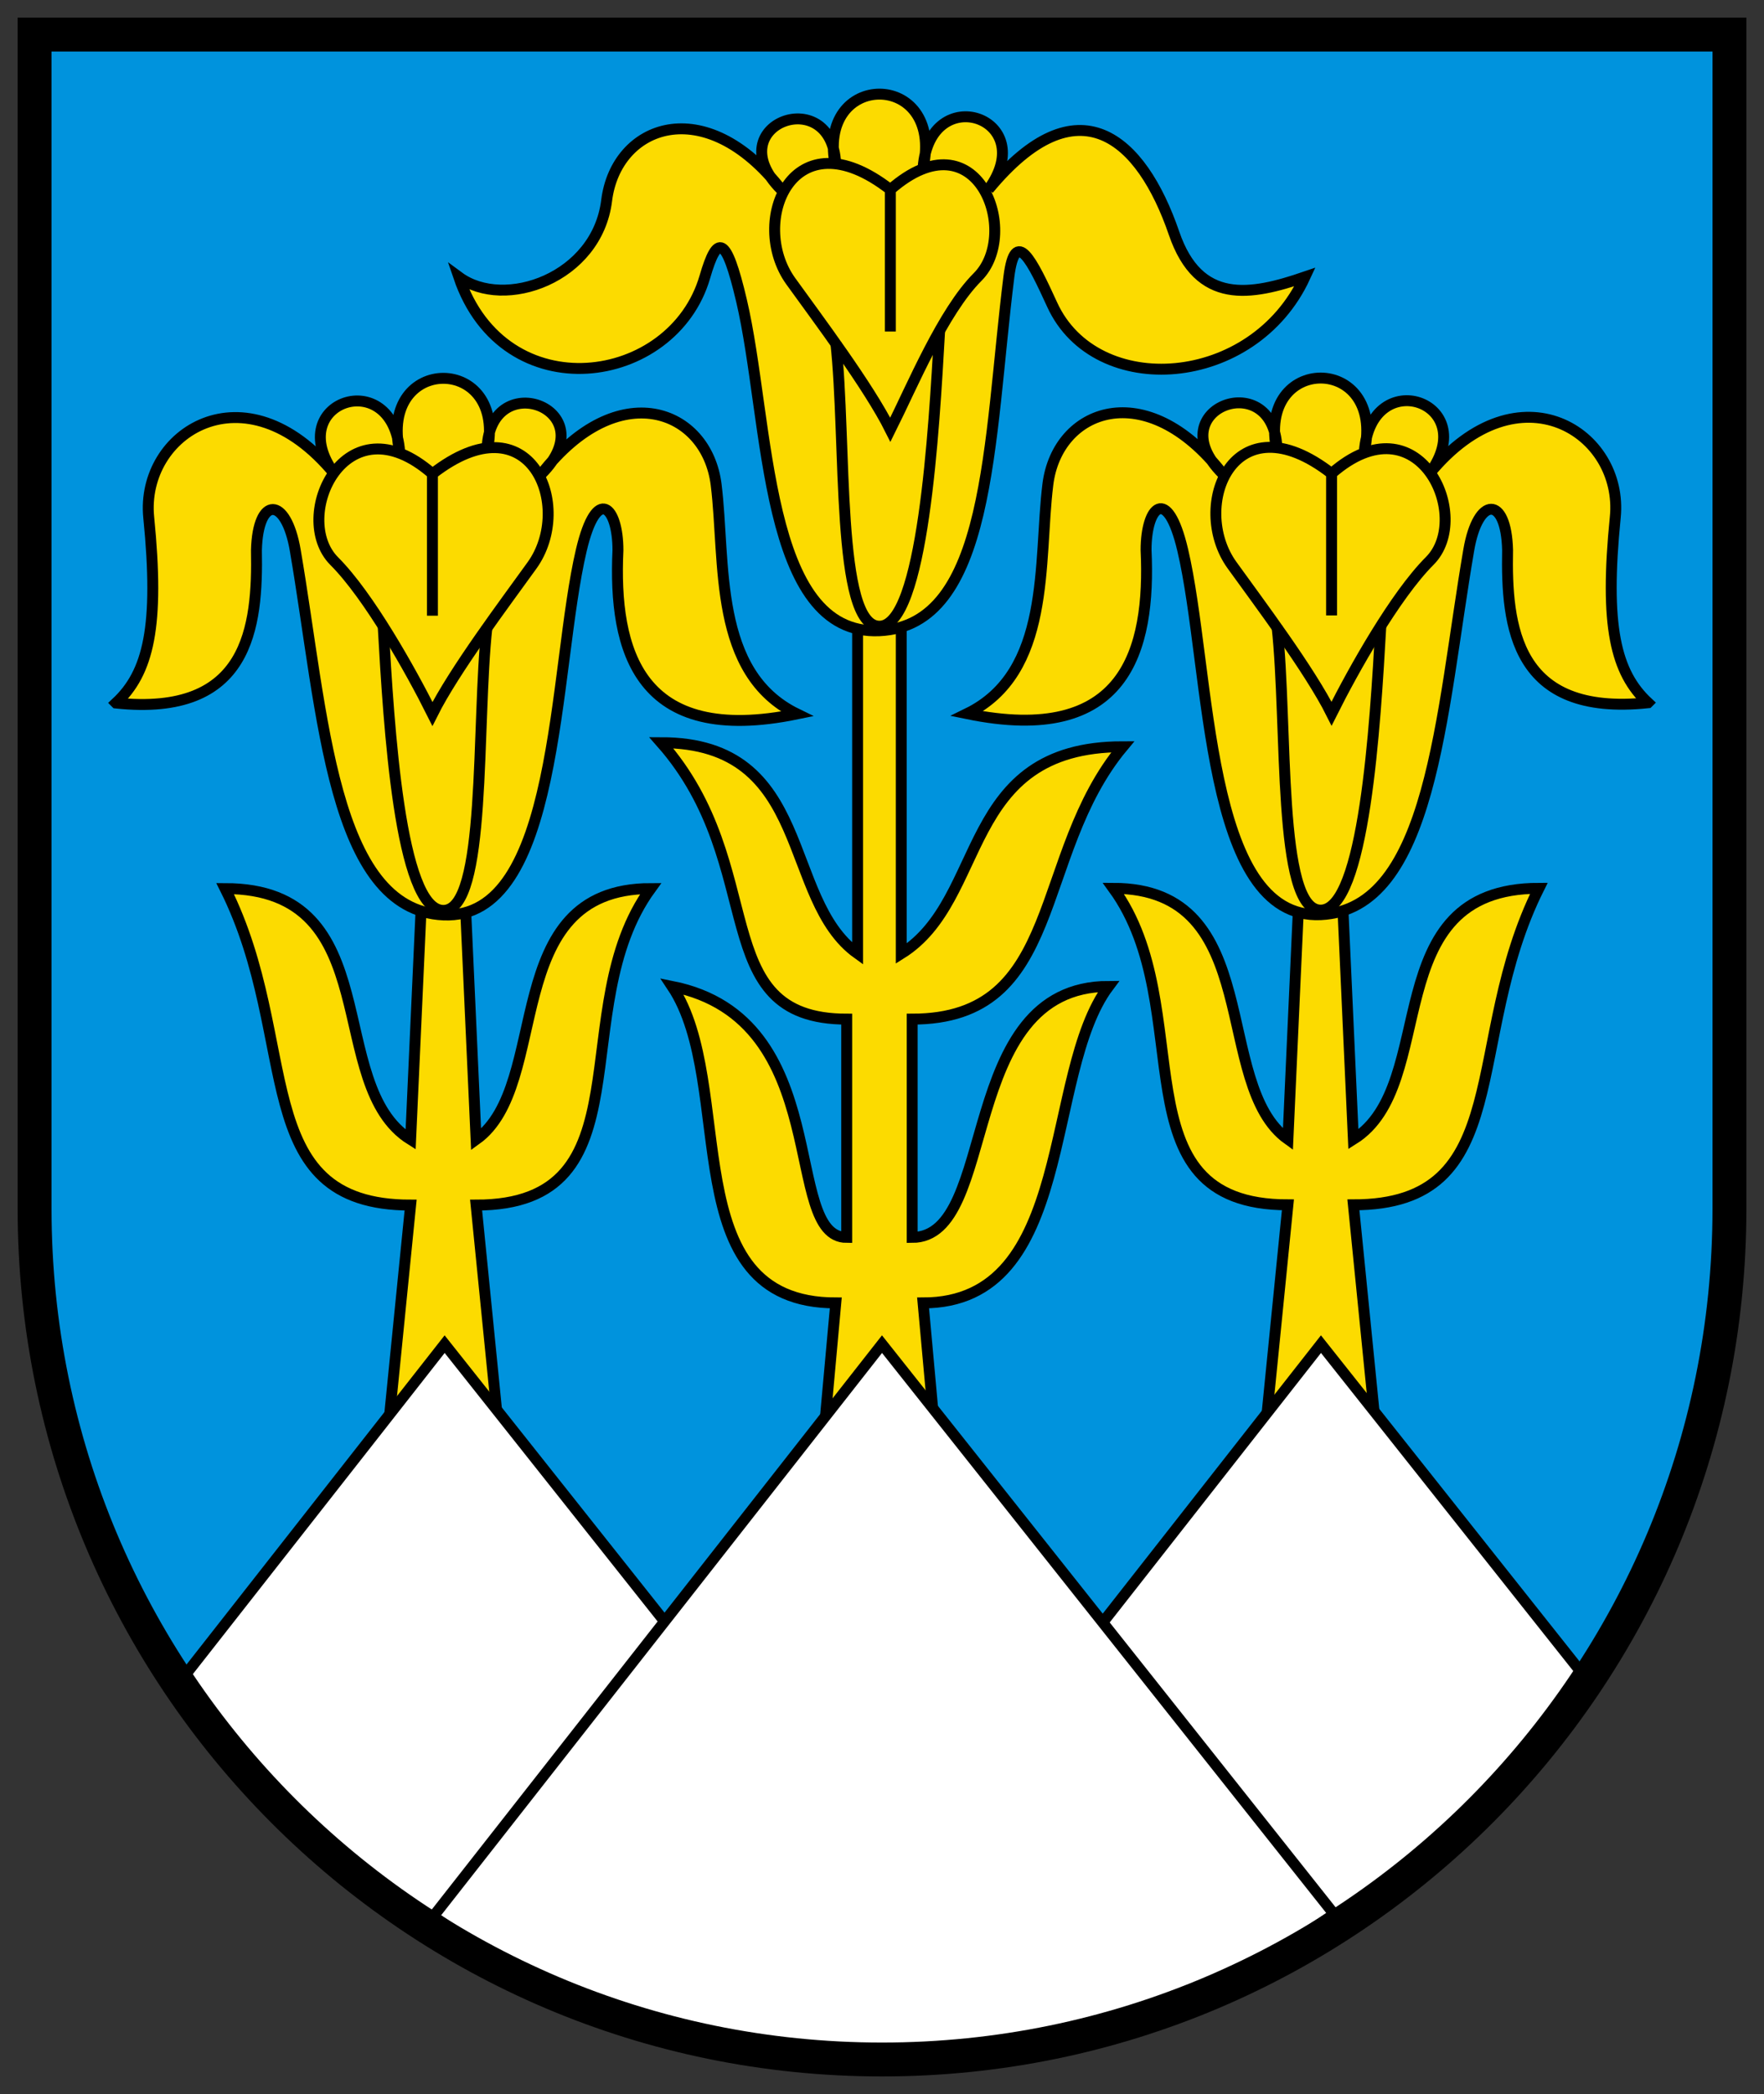 <svg width="500" height="593.42" xmlns="http://www.w3.org/2000/svg"><rect width="100%" height="100%" fill="#333333" stroke="none"/><path d="M11.859 9.81v329.56c0 132.02 106.62 239.04 238.14 239.04 131.52 0 238.14-107.02 238.14-239.04V9.81z" fill="#0093dd"/><g stroke="#000"><g fill="#fcdb00"><path d="m389.8 403.284-6.186-61.859c46.394 0 30.93-46.394 52.58-89.696-46.394 0-27.837 55.673-52.58 71.138l-3.093-68.045h-12.372l-3.093 68.045c-21.651-15.465-6.186-71.138-49.488-71.138 24.744 34.023 0 89.696 49.488 89.696l-6.186 61.86z" stroke-width="3.093"/><path d="M467.124 199.148c-9.21-8.57-12.372-21.65-9.28-52.58 2.397-23.958-27.248-43.131-52.58-12.46 14.79-20.255-16.701-31.016-18.557-6.098 6.186-27.837-30.93-27.837-24.744 0 0-24.744-34.023-12.372-15.465 6.186-21.65-27.837-46.828-18.36-49.488 3.093-2.722 21.97 1.018 53.295-22.898 64.952 44.95 9.258 52.048-17.871 50.734-46.394 0-12.372 6.027-18.52 10.385 0 8.013 34.06 6.187 104.852 39.1 103.355 31.543-1.434 34.024-56.96 41.985-103.355 2.625-15.297 10.596-15.465 11.002 0-.405 21.65 2.056 47.307 39.803 43.301z" stroke-width="3.093"/><path d="M377.428 202.241c6.186-12.371 18.027-33.49 27.836-43.301 12.372-12.372-3.093-46.395-27.836-24.744v40.209-40.209c-27.837-21.65-40.209 9.279-28.248 25.919 7.585 10.552 22.062 29.755 28.248 42.126z" stroke-width="3.093"/></g><path d="M361.963 177.498c3.093 27.836 0 80.417 12.372 80.417s15.465-52.58 17.05-80.417" fill="none" stroke-width="3.093"/></g><g stroke="#000"><g fill="#fcdb00"><path d="m110.202 403.36 6.186-61.86c-46.394 0-30.93-46.394-52.58-89.696 46.394 0 27.837 55.674 52.58 71.139l3.093-68.046h12.372l3.093 68.046c21.651-15.465 6.186-71.139 49.488-71.139-24.744 34.023 0 89.696-49.488 89.696l6.186 61.86z" stroke-width="3.093"/><path d="M32.878 199.224c9.21-8.57 12.372-21.65 9.28-52.58-2.397-23.958 27.249-43.132 52.58-12.46-14.79-20.256 16.701-31.017 18.557-6.098-6.186-27.837 30.93-27.837 24.744 0 0-24.744 34.023-12.372 15.465 6.186 21.65-27.837 46.828-18.36 49.488 3.093 2.722 21.97-1.018 53.294 22.898 64.952-44.95 9.258-52.048-17.872-50.734-46.395 0-12.372-6.027-18.52-10.385 0-8.013 34.06-6.187 104.852-39.1 103.355-31.543-1.434-34.024-56.96-41.985-103.355-2.625-15.297-10.596-15.465-11.002 0 .405 21.651-2.056 47.307-39.803 43.302z" stroke-width="3.093"/><path d="M122.574 202.317c-6.186-12.372-18.027-33.49-27.836-43.302-12.372-12.372 3.093-46.394 27.836-24.743v40.208-40.208c27.837-21.651 40.209 9.278 28.248 25.918-7.585 10.553-22.062 29.755-28.248 42.127z" stroke-width="3.093"/></g><path d="M138.04 177.573c-3.094 27.837 0 80.417-12.373 80.417s-15.465-52.58-17.05-80.417" fill="none" stroke-width="3.093"/></g><g stroke="#000"><g fill="#fcdb00"><path d="m264.738 403.242-3.093-34.022c43.302 0 34.023-64.953 52.58-89.696-43.301 0-30.93 71.138-55.673 71.138v-61.86c43.302 0 34.023-46.394 59.707-77.194-46.395 0-38.056 43.172-62.8 58.637v-95.882h-12.372v95.882c-21.65-15.465-12.372-59.79-55.673-59.79 30.93 35.046 12.372 78.348 52.58 78.348v61.859c-18.557 0-3.093-61.86-49.487-71.138 18.558 27.836 0 89.696 46.394 89.696l-3.093 34.022z" stroke-width="3.093"/><path d="M369.899 78.48c-15.465 5.298-30.12 8.02-37.116-12.371-9.278-27.05-27.249-43.132-52.58-12.46 14.79-20.255-16.702-31.017-18.558-6.098 6.186-27.837-30.93-27.837-24.744 0 0-24.744-34.022-12.372-15.464 6.186-21.651-27.837-46.828-18.36-49.488 3.093-2.723 21.97-29 31.183-41.916 21.65 12.906 37.933 60.721 31.063 69.753 0 3.53-12.144 6.027-11.834 10.385 6.687 8.014 34.06 6.187 95.072 39.101 93.575 31.542-1.434 30.849-53.552 36.686-100.262 1.81-14.483 6.615-4.482 12.3 7.909 12.346 26.906 56.991 23.848 71.64-7.909z" stroke-width="3.093"/><path d="M252.366 121.782c6.186-12.372 14.935-33.49 24.744-43.301 12.372-12.372 0-46.395-24.744-24.744v40.208-40.208c-27.836-21.65-40.208 9.279-28.247 25.919 7.585 10.552 22.061 29.754 28.247 42.126z" stroke-width="3.093"/></g><path d="M236.901 97.038c3.093 27.837 0 80.418 12.372 80.418s15.465-55.674 17.05-83.51" fill="none" stroke-width="3.093"/></g><g fill="#fff" stroke="#000" stroke-width="4.102"><path d="m126.032 380.906-75.108 95.767c19.166 30.563 40.656 57.404 70.34 71.137l128.953-2.701 127.016 4.678c27.571-21.263 57.616-40.051 72.309-74.192l-75.119-94.689-123.486 157.458z" stroke-width="3.093"/><path d="M250.001 380.906 122.797 543.1c36.247 24.787 80.037 39.283 127.204 39.283 47.58 0 91.718-14.758 128.147-39.943z" stroke-width="3.093"/></g><g><path d="M9.804 9.81v332.71c0 133.16 107.54 241.1 240.2 241.1 132.66 0 240.2-107.95 240.2-241.1V9.81z" fill="none" stroke="#000" stroke-width="9.608"/></g></svg>